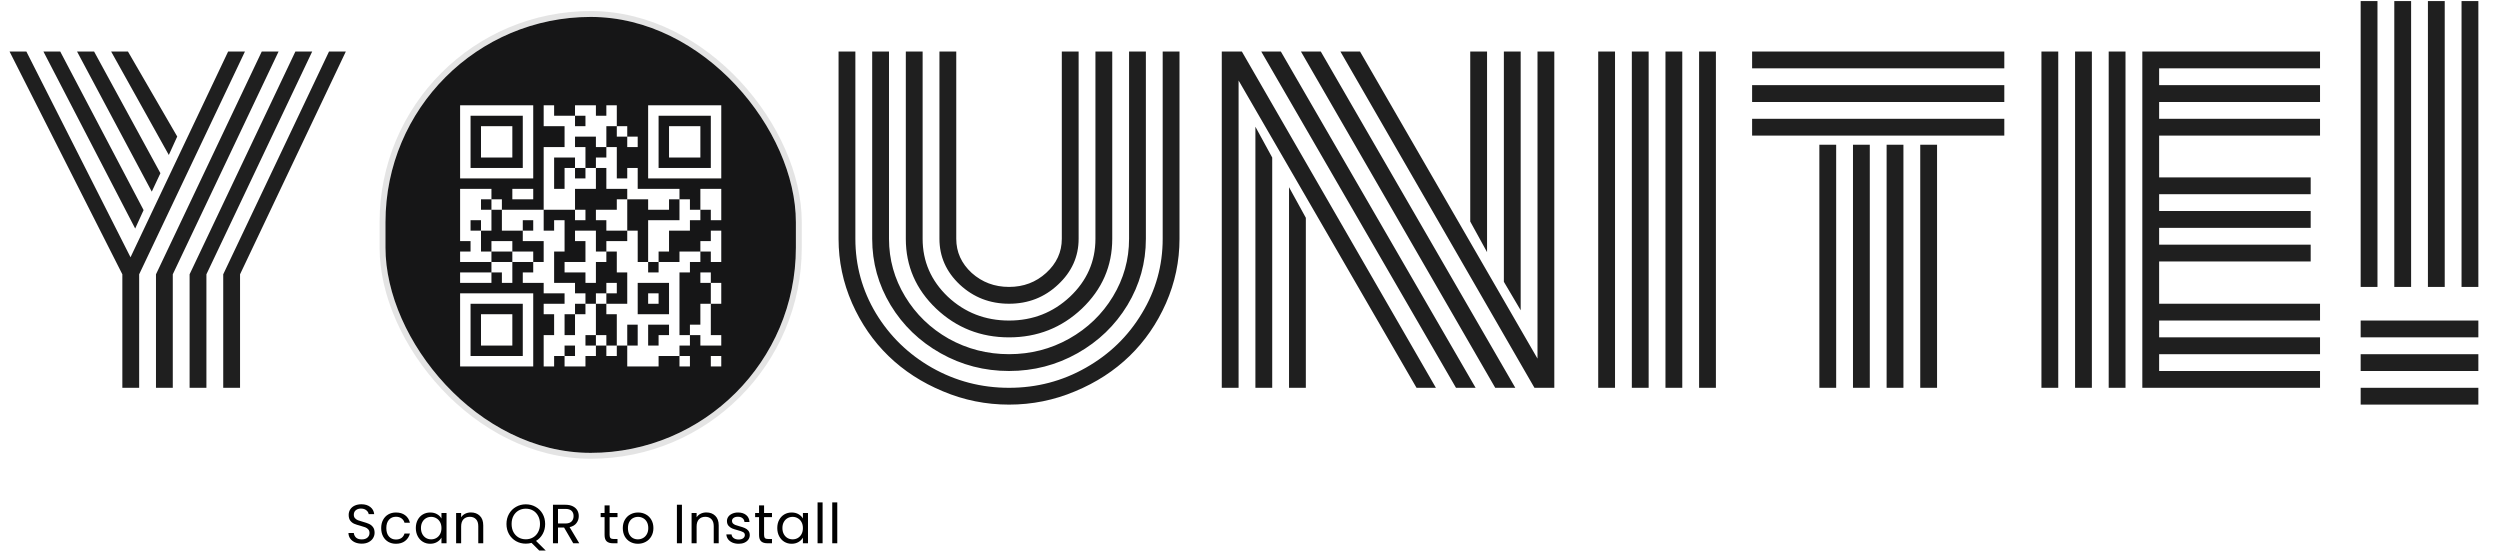 <svg width="543" height="121" viewBox="0 0 543 121" fill="none" xmlns="http://www.w3.org/2000/svg">
<style>
/***************************************************
 * Generated by SVG Artista on 9/13/2023, 1:00:58 AM
 * MIT license (https://opensource.org/licenses/MIT)
 * W. https://svgartista.net
 **************************************************/

@-webkit-keyframes animate-svg-stroke-1 {
  0% {
    stroke-dashoffset: 7003.26px;
    stroke-dasharray: 7003.26px;
  }

  100% {
    stroke-dashoffset: 14006.521px;
    stroke-dasharray: 7003.26px;
  }
}

@keyframes animate-svg-stroke-1 {
  0% {
    stroke-dashoffset: 7003.26px;
    stroke-dasharray: 7003.26px;
  }

  100% {
    stroke-dashoffset: 14006.521px;
    stroke-dasharray: 7003.26px;
  }
}

@-webkit-keyframes animate-svg-fill-1 {
  0% {
    fill: transparent;
  }

  100% {
    fill: rgb(31, 31, 31);
  }
}

@keyframes animate-svg-fill-1 {
  0% {
    fill: transparent;
  }

  100% {
    fill: rgb(31, 31, 31);
  }
}

.svg-elem-1 {
  -webkit-animation: animate-svg-stroke-1 1s cubic-bezier(0.47, 0, 0.745, 0.715) 0s both,
                       animate-svg-fill-1 0.7s linear 0.8s both;
          animation: animate-svg-stroke-1 1s cubic-bezier(0.47, 0, 0.745, 0.715) 0s both,
               animate-svg-fill-1 0.7s linear 0.8s both;
}

@-webkit-keyframes animate-svg-stroke-2 {
  0% {
    stroke-dashoffset: 512.17px;
    stroke-dasharray: 512.17px;
  }

  100% {
    stroke-dashoffset: 1024.34px;
    stroke-dasharray: 512.17px;
  }
}

@keyframes animate-svg-stroke-2 {
  0% {
    stroke-dashoffset: 512.17px;
    stroke-dasharray: 512.17px;
  }

  100% {
    stroke-dashoffset: 1024.34px;
    stroke-dasharray: 512.17px;
  }
}

@-webkit-keyframes animate-svg-fill-2 {
  0% {
    fill: transparent;
  }

  100% {
    fill: rgb(0, 0, 0);
  }
}

@keyframes animate-svg-fill-2 {
  0% {
    fill: transparent;
  }

  100% {
    fill: rgb(0, 0, 0);
  }
}

.svg-elem-2 {
  -webkit-animation: animate-svg-stroke-2 1s cubic-bezier(0.47, 0, 0.745, 0.715) 0.12s both,
                       animate-svg-fill-2 0.7s linear 0.9s both;
          animation: animate-svg-stroke-2 1s cubic-bezier(0.47, 0, 0.745, 0.715) 0.12s both,
               animate-svg-fill-2 0.7s linear 0.9s both;
}

@-webkit-keyframes animate-svg-stroke-3 {
  0% {
    stroke-dashoffset: 35.679px;
    stroke-dasharray: 35.679px;
  }

  100% {
    stroke-dashoffset: 71.359px;
    stroke-dasharray: 35.679px;
  }
}

@keyframes animate-svg-stroke-3 {
  0% {
    stroke-dashoffset: 35.679px;
    stroke-dasharray: 35.679px;
  }

  100% {
    stroke-dashoffset: 71.359px;
    stroke-dasharray: 35.679px;
  }
}

.svg-elem-3 {
  -webkit-animation: animate-svg-stroke-3 1s cubic-bezier(0.47, 0, 0.745, 0.715) 0.24s both,
                       animate-svg-fill-3 0.7s linear 1s both;
          animation: animate-svg-stroke-3 1s cubic-bezier(0.47, 0, 0.745, 0.715) 0.24s both,
               animate-svg-fill-3 0.7s linear 1s both;
}

@-webkit-keyframes animate-svg-stroke-4 {
  0% {
    stroke-dashoffset: 35.679px;
    stroke-dasharray: 35.679px;
  }

  100% {
    stroke-dashoffset: 71.358px;
    stroke-dasharray: 35.679px;
  }
}

@keyframes animate-svg-stroke-4 {
  0% {
    stroke-dashoffset: 35.679px;
    stroke-dasharray: 35.679px;
  }

  100% {
    stroke-dashoffset: 71.358px;
    stroke-dasharray: 35.679px;
  }
}

.svg-elem-4 {
  -webkit-animation: animate-svg-stroke-4 1s cubic-bezier(0.47, 0, 0.745, 0.715) 0.36s both,
                       animate-svg-fill-4 0.7s linear 1.1s both;
          animation: animate-svg-stroke-4 1s cubic-bezier(0.47, 0, 0.745, 0.715) 0.36s both,
               animate-svg-fill-4 0.7s linear 1.1s both;
}

@-webkit-keyframes animate-svg-stroke-5 {
  0% {
    stroke-dashoffset: 35.679px;
    stroke-dasharray: 35.679px;
  }

  100% {
    stroke-dashoffset: 71.358px;
    stroke-dasharray: 35.679px;
  }
}

@keyframes animate-svg-stroke-5 {
  0% {
    stroke-dashoffset: 35.679px;
    stroke-dasharray: 35.679px;
  }

  100% {
    stroke-dashoffset: 71.358px;
    stroke-dasharray: 35.679px;
  }
}

.svg-elem-5 {
  -webkit-animation: animate-svg-stroke-5 1s cubic-bezier(0.47, 0, 0.745, 0.715) 0.48s both,
                       animate-svg-fill-5 0.7s linear 1.2s both;
          animation: animate-svg-stroke-5 1s cubic-bezier(0.47, 0, 0.745, 0.715) 0.48s both,
               animate-svg-fill-5 0.7s linear 1.2s both;
}

@-webkit-keyframes animate-svg-stroke-6 {
  0% {
    stroke-dashoffset: 35.679px;
    stroke-dasharray: 35.679px;
  }

  100% {
    stroke-dashoffset: 71.357px;
    stroke-dasharray: 35.679px;
  }
}

@keyframes animate-svg-stroke-6 {
  0% {
    stroke-dashoffset: 35.679px;
    stroke-dasharray: 35.679px;
  }

  100% {
    stroke-dashoffset: 71.357px;
    stroke-dasharray: 35.679px;
  }
}

.svg-elem-6 {
  -webkit-animation: animate-svg-stroke-6 1s cubic-bezier(0.47, 0, 0.745, 0.715) 0.6s both,
                       animate-svg-fill-6 0.7s linear 1.3s both;
          animation: animate-svg-stroke-6 1s cubic-bezier(0.47, 0, 0.745, 0.715) 0.6s both,
               animate-svg-fill-6 0.7s linear 1.3s both;
}

@-webkit-keyframes animate-svg-stroke-7 {
  0% {
    stroke-dashoffset: 292.674px;
    stroke-dasharray: 292.674px;
  }

  100% {
    stroke-dashoffset: 585.348px;
    stroke-dasharray: 292.674px;
  }
}

@keyframes animate-svg-stroke-7 {
  0% {
    stroke-dashoffset: 292.674px;
    stroke-dasharray: 292.674px;
  }

  100% {
    stroke-dashoffset: 585.348px;
    stroke-dasharray: 292.674px;
  }
}

@-webkit-keyframes animate-svg-fill-7 {
  0% {
    fill: transparent;
  }

  100% {
    fill: rgb(22, 22, 23);
  }
}

@keyframes animate-svg-fill-7 {
  0% {
    fill: transparent;
  }

  100% {
    fill: rgb(22, 22, 23);
  }
}

.svg-elem-7 {
  -webkit-animation: animate-svg-stroke-7 1s cubic-bezier(0.47, 0, 0.745, 0.715) 0.72s both,
                       animate-svg-fill-7 0.7s linear 1.4s both;
          animation: animate-svg-stroke-7 1s cubic-bezier(0.47, 0, 0.745, 0.715) 0.72s both,
               animate-svg-fill-7 0.7s linear 1.4s both;
}

@-webkit-keyframes animate-svg-stroke-8 {
  0% {
    stroke-dashoffset: 296.687px;
    stroke-dasharray: 296.687px;
  }

  100% {
    stroke-dashoffset: 593.375px;
    stroke-dasharray: 296.687px;
  }
}

@keyframes animate-svg-stroke-8 {
  0% {
    stroke-dashoffset: 296.687px;
    stroke-dasharray: 296.687px;
  }

  100% {
    stroke-dashoffset: 593.375px;
    stroke-dasharray: 296.687px;
  }
}

.svg-elem-8 {
  -webkit-animation: animate-svg-stroke-8 1s cubic-bezier(0.47, 0, 0.745, 0.715) 0.84s both,
                       animate-svg-fill-8 0.7s linear 1.5s both;
          animation: animate-svg-stroke-8 1s cubic-bezier(0.47, 0, 0.745, 0.715) 0.84s both,
               animate-svg-fill-8 0.7s linear 1.5s both;
}

@-webkit-keyframes animate-svg-stroke-9 {
  0% {
    stroke-dashoffset: 2978.947px;
    stroke-dasharray: 2978.947px;
  }

  100% {
    stroke-dashoffset: 5957.895px;
    stroke-dasharray: 2978.947px;
  }
}

@keyframes animate-svg-stroke-9 {
  0% {
    stroke-dashoffset: 2978.947px;
    stroke-dasharray: 2978.947px;
  }

  100% {
    stroke-dashoffset: 5957.895px;
    stroke-dasharray: 2978.947px;
  }
}

@-webkit-keyframes animate-svg-fill-9 {
  0% {
    fill: transparent;
  }

  100% {
    fill: rgb(255, 255, 255);
  }
}

@keyframes animate-svg-fill-9 {
  0% {
    fill: transparent;
  }

  100% {
    fill: rgb(255, 255, 255);
  }
}

.svg-elem-9 {
  -webkit-animation: animate-svg-stroke-9 1s cubic-bezier(0.47, 0, 0.745, 0.715) 0.96s both,
                       animate-svg-fill-9 0.7s linear 1.6s both;
          animation: animate-svg-stroke-9 1s cubic-bezier(0.47, 0, 0.745, 0.715) 0.96s both,
               animate-svg-fill-9 0.7s linear 1.6s both;
}

   path {
    stroke-dasharray: 1500;
    stroke-dashoffset: 1500;
    animation: dash 8s cubic-bezier(0.4, 0.0, 0.2, 1) infinite, colorChange 8s ease-in-out alternate infinite;
  }

  @keyframes dash {
    to {
      stroke-dashoffset: 0;
    }
  }
  @keyframes fadeInLeft {
   0% {
      opacity: 0;
      transform: translateY(-20px);
   }
   100% {
      opacity: 1;
      transform: translateY(0);
   }
} 
.show-hide{
    -webkit-animation: fadeInLeft 3s ease-in-out infinite;
    animation: fadeInLeft 3s ease-in-out;
    -webkit-transition: -webkit-transform 300ms cubic-bezier(0,0,0.3,1);
    transition: -webkit-transform 300ms cubic-bezier(0,0,0.3,1);
    -o-transition: transform 300ms cubic-bezier(0,0,0.3,1);
    transition: transform 300ms cubic-bezier(0,0,0.3,1);
    transition: transform 300ms cubic-bezier(0,0,0.3,1), 
    -webkit-transform 300ms cubic-bezier(0,0,0.3,1);
}  
  @keyframes fadeInout {
   0% {
      opacity: 0;
      transform: scale(0);
   }
   100% {
      opacity: 1;
      transform: scale(1);
   }
} 
.fade-out{
    -webkit-animation: fadeInout 3s ease-in-out infinite;
    animation: fadeInout 3s ease-in-out;
}  
.scale-effect {
   animation: zoomIn 0.5s cubic-bezier(0,0,0.3,1);
}

@keyframes zoomIn {
   from {
         opacity:0
   }
   to {
         opacity:1
   }
}
</style>
<path d="M71.462 11.192H75.114L52.137 59.58V84.231H48.485V59.58L71.462 11.192ZM64.158 11.192H67.81L44.833 59.58V84.231H41.181V59.58L64.158 11.192ZM56.854 11.192H60.506L37.529 59.58V84.231H33.878V59.58L56.854 11.192ZM49.55 11.192H53.202L30.226 59.58V84.231H26.574V59.58L2.075 11.192H5.727L28.349 55.877L49.55 11.192ZM9.43 11.192H13.082L31.189 45.632L29.363 49.639L9.43 11.192ZM16.734 11.192H20.436L34.841 37.618L32.965 41.625L16.734 11.192ZM24.139 11.192H27.791L38.493 29.654L36.667 33.661L24.139 11.192ZM230.625 51.87V11.192H234.277V51.87C234.277 55.725 232.789 59.039 229.813 61.812C226.872 64.585 223.321 65.971 219.162 65.971C215.003 65.971 211.435 64.585 208.46 61.812C205.518 59.039 204.047 55.725 204.047 51.87V11.192H207.699V51.87C207.699 54.745 208.815 57.213 211.047 59.276C213.312 61.304 216.017 62.319 219.162 62.319C222.307 62.319 224.995 61.304 227.227 59.276C229.492 57.213 230.625 54.745 230.625 51.87ZM237.929 51.87V11.192H241.581V51.87C241.581 57.788 239.383 62.843 234.987 67.036C230.591 71.195 225.316 73.275 219.162 73.275C213.008 73.275 207.733 71.195 203.337 67.036C198.941 62.843 196.743 57.788 196.743 51.87V11.192H200.395V51.87C200.395 56.773 202.221 60.966 205.873 64.449C209.559 67.898 213.988 69.623 219.162 69.623C224.302 69.623 228.714 67.898 232.4 64.449C236.086 60.966 237.929 56.773 237.929 51.87ZM245.233 51.87V11.192H248.884V51.87C248.884 57.044 247.549 61.846 244.878 66.275C242.206 70.671 238.588 74.154 234.023 76.724C229.458 79.294 224.505 80.579 219.162 80.579C213.819 80.579 208.866 79.294 204.301 76.724C199.736 74.154 196.118 70.671 193.446 66.275C190.775 61.846 189.439 57.044 189.439 51.87V11.192H193.091V51.87C193.091 56.368 194.258 60.544 196.591 64.398C198.924 68.253 202.086 71.314 206.076 73.579C210.1 75.811 214.462 76.927 219.162 76.927C223.862 76.927 228.207 75.811 232.197 73.579C236.221 71.314 239.4 68.253 241.733 64.398C244.066 60.544 245.233 56.368 245.233 51.87ZM252.536 51.87V11.192H256.188V51.87C256.188 56.74 255.208 61.406 253.246 65.869C251.285 70.299 248.648 74.12 245.334 77.332C242.02 80.545 238.081 83.098 233.516 84.991C228.951 86.919 224.166 87.882 219.162 87.882C214.157 87.882 209.373 86.919 204.808 84.991C200.243 83.098 196.304 80.545 192.99 77.332C189.676 74.12 187.039 70.299 185.077 65.869C183.116 61.406 182.135 56.74 182.135 51.87V11.192H185.787V51.87C185.787 57.686 187.275 63.08 190.251 68.05C193.26 73.021 197.318 76.96 202.424 79.868C207.564 82.776 213.143 84.231 219.162 84.231C225.181 84.231 230.743 82.776 235.849 79.868C240.989 76.96 245.047 73.021 248.022 68.05C251.032 63.08 252.536 57.686 252.536 51.87ZM322.988 54.761L319.336 48.117V11.192H322.988V54.761ZM330.292 67.391L326.64 61.203V11.192H330.292V67.391ZM279.977 40.661L283.628 47.306V84.231H279.977V40.661ZM272.673 27.524L276.325 34.219V84.231H272.673V27.524ZM273.941 11.192H278.201L320.503 84.231H316.242L273.941 11.192ZM282.563 11.192H286.875L329.125 84.231H324.763L282.563 11.192ZM291.135 11.192H295.396L333.944 77.89V11.192H337.596V84.231H333.284L291.135 11.192ZM269.021 17.482V84.231H265.369V11.192H269.731L311.88 84.231H307.67L269.021 17.482ZM369.043 11.192H372.695V84.231H369.043V11.192ZM361.739 11.192H365.391V84.231H361.739V11.192ZM354.435 11.192H358.087V84.231H354.435V11.192ZM347.131 11.192H350.783V84.231H347.131V11.192ZM395.164 31.43H398.816V84.231H395.164V31.43ZM380.557 14.844V11.192H435.335V14.844H380.557ZM380.557 22.148V18.496H435.335V22.148H380.557ZM380.557 29.452V25.8H435.335V29.452H380.557ZM417.076 31.43H420.728V84.231H417.076V31.43ZM409.772 31.43H413.424V84.231H409.772V31.43ZM402.468 31.43H406.12V84.231H402.468V31.43ZM461.66 84.231H458.008V11.192H461.66V84.231ZM454.356 84.231H450.704V11.192H454.356V84.231ZM447.052 84.231H443.4V11.192H447.052V84.231ZM468.963 65.971H503.91V69.623H468.963V73.275H503.91V76.927H468.963V80.579H503.91V84.231H465.312V11.192H503.91V14.844H468.963V18.496H503.91V22.148H468.963V25.8H503.91V29.452H468.963V38.531H501.881V42.183H468.963V45.835H501.881V49.486H468.963V53.138H501.881V56.79H468.963V65.971ZM512.736 73.275V69.623H538.299V73.275H512.736ZM512.736 80.579V76.927H538.299V80.579H512.736ZM512.736 87.882V84.231H538.299V87.882H512.736ZM534.647 0.236H538.299V62.319H534.647V0.236ZM527.344 0.236H530.995V62.319H527.344V0.236ZM520.04 0.236H523.692V62.319H520.04V0.236ZM512.736 0.236H516.388V62.319H512.736V0.236Z" fill="#1F1F1F" class="svg-elem-1"></path>
<path class="show-hide svg-elem-2" d="M78.576 118.082C78.024 118.082 77.528 117.986 77.088 117.794C76.656 117.594 76.316 117.322 76.068 116.978C75.82 116.626 75.692 116.222 75.684 115.766H76.848C76.888 116.158 77.048 116.49 77.328 116.762C77.616 117.026 78.032 117.158 78.576 117.158C79.096 117.158 79.504 117.03 79.8 116.774C80.104 116.51 80.256 116.174 80.256 115.766C80.256 115.446 80.168 115.186 79.992 114.986C79.816 114.786 79.596 114.634 79.332 114.53C79.068 114.426 78.712 114.314 78.264 114.194C77.712 114.05 77.268 113.906 76.932 113.762C76.604 113.618 76.32 113.394 76.08 113.09C75.848 112.778 75.732 112.362 75.732 111.842C75.732 111.386 75.848 110.982 76.08 110.63C76.312 110.278 76.636 110.006 77.052 109.814C77.476 109.622 77.96 109.526 78.504 109.526C79.288 109.526 79.928 109.722 80.424 110.114C80.928 110.506 81.212 111.026 81.276 111.674H80.076C80.036 111.354 79.868 111.074 79.572 110.834C79.276 110.586 78.884 110.462 78.396 110.462C77.94 110.462 77.568 110.582 77.28 110.822C76.992 111.054 76.848 111.382 76.848 111.806C76.848 112.11 76.932 112.358 77.1 112.55C77.276 112.742 77.488 112.89 77.736 112.994C77.992 113.09 78.348 113.202 78.804 113.33C79.356 113.482 79.8 113.634 80.136 113.786C80.472 113.93 80.76 114.158 81 114.47C81.24 114.774 81.36 115.19 81.36 115.718C81.36 116.126 81.252 116.51 81.036 116.87C80.82 117.23 80.5 117.522 80.076 117.746C79.652 117.97 79.152 118.082 78.576 118.082ZM82.794 114.698C82.794 114.018 82.93 113.426 83.202 112.922C83.474 112.41 83.85 112.014 84.33 111.734C84.818 111.454 85.374 111.314 85.998 111.314C86.806 111.314 87.47 111.51 87.99 111.902C88.518 112.294 88.866 112.838 89.034 113.534H87.858C87.746 113.134 87.526 112.818 87.198 112.586C86.878 112.354 86.478 112.238 85.998 112.238C85.374 112.238 84.87 112.454 84.486 112.886C84.102 113.31 83.91 113.914 83.91 114.698C83.91 115.49 84.102 116.102 84.486 116.534C84.87 116.966 85.374 117.182 85.998 117.182C86.478 117.182 86.878 117.07 87.198 116.846C87.518 116.622 87.738 116.302 87.858 115.886H89.034C88.858 116.558 88.506 117.098 87.978 117.506C87.45 117.906 86.79 118.106 85.998 118.106C85.374 118.106 84.818 117.966 84.33 117.686C83.85 117.406 83.474 117.01 83.202 116.498C82.93 115.986 82.794 115.386 82.794 114.698ZM90.317 114.686C90.317 114.014 90.453 113.426 90.725 112.922C90.997 112.41 91.369 112.014 91.841 111.734C92.321 111.454 92.853 111.314 93.437 111.314C94.013 111.314 94.513 111.438 94.937 111.686C95.361 111.934 95.677 112.246 95.885 112.622V111.422H96.989V117.998H95.885V116.774C95.669 117.158 95.345 117.478 94.913 117.734C94.489 117.982 93.993 118.106 93.425 118.106C92.841 118.106 92.313 117.962 91.841 117.674C91.369 117.386 90.997 116.982 90.725 116.462C90.453 115.942 90.317 115.35 90.317 114.686ZM95.885 114.698C95.885 114.202 95.785 113.77 95.585 113.402C95.385 113.034 95.113 112.754 94.769 112.562C94.433 112.362 94.061 112.262 93.653 112.262C93.245 112.262 92.873 112.358 92.537 112.55C92.201 112.742 91.933 113.022 91.733 113.39C91.533 113.758 91.433 114.19 91.433 114.686C91.433 115.19 91.533 115.63 91.733 116.006C91.933 116.374 92.201 116.658 92.537 116.858C92.873 117.05 93.245 117.146 93.653 117.146C94.061 117.146 94.433 117.05 94.769 116.858C95.113 116.658 95.385 116.374 95.585 116.006C95.785 115.63 95.885 115.194 95.885 114.698ZM102.273 111.302C103.073 111.302 103.721 111.546 104.217 112.034C104.713 112.514 104.961 113.21 104.961 114.122V117.998H103.881V114.278C103.881 113.622 103.717 113.122 103.389 112.778C103.061 112.426 102.613 112.25 102.045 112.25C101.469 112.25 101.009 112.43 100.665 112.79C100.329 113.15 100.161 113.674 100.161 114.362V117.998H99.069V111.422H100.161V112.358C100.377 112.022 100.669 111.762 101.037 111.578C101.413 111.394 101.825 111.302 102.273 111.302ZM117.121 119.582L115.453 117.914C115.045 118.026 114.629 118.082 114.205 118.082C113.429 118.082 112.721 117.902 112.081 117.542C111.441 117.174 110.933 116.666 110.557 116.018C110.189 115.362 110.005 114.626 110.005 113.81C110.005 112.994 110.189 112.262 110.557 111.614C110.933 110.958 111.441 110.45 112.081 110.09C112.721 109.722 113.429 109.538 114.205 109.538C114.989 109.538 115.701 109.722 116.341 110.09C116.981 110.45 117.485 110.954 117.853 111.602C118.221 112.25 118.405 112.986 118.405 113.81C118.405 114.61 118.229 115.33 117.877 115.97C117.525 116.61 117.041 117.114 116.425 117.482L118.537 119.582H117.121ZM111.121 113.81C111.121 114.474 111.253 115.058 111.517 115.562C111.789 116.066 112.157 116.454 112.621 116.726C113.093 116.998 113.621 117.134 114.205 117.134C114.789 117.134 115.313 116.998 115.777 116.726C116.249 116.454 116.617 116.066 116.881 115.562C117.153 115.058 117.289 114.474 117.289 113.81C117.289 113.138 117.153 112.554 116.881 112.058C116.617 111.554 116.253 111.166 115.789 110.894C115.325 110.622 114.797 110.486 114.205 110.486C113.613 110.486 113.085 110.622 112.621 110.894C112.157 111.166 111.789 111.554 111.517 112.058C111.253 112.554 111.121 113.138 111.121 113.81ZM124.509 117.998L122.517 114.578H121.197V117.998H120.105V109.634H122.805C123.437 109.634 123.969 109.742 124.401 109.958C124.841 110.174 125.169 110.466 125.385 110.834C125.601 111.202 125.709 111.622 125.709 112.094C125.709 112.67 125.541 113.178 125.205 113.618C124.877 114.058 124.381 114.35 123.717 114.494L125.817 117.998H124.509ZM121.197 113.702H122.805C123.397 113.702 123.841 113.558 124.137 113.27C124.433 112.974 124.581 112.582 124.581 112.094C124.581 111.598 124.433 111.214 124.137 110.942C123.849 110.67 123.405 110.534 122.805 110.534H121.197V113.702ZM132.406 112.322V116.198C132.406 116.518 132.474 116.746 132.61 116.882C132.746 117.01 132.982 117.074 133.318 117.074H134.122V117.998H133.138C132.53 117.998 132.074 117.858 131.77 117.578C131.466 117.298 131.314 116.838 131.314 116.198V112.322H130.462V111.422H131.314V109.766H132.406V111.422H134.122V112.322H132.406ZM138.548 118.106C137.932 118.106 137.372 117.966 136.868 117.686C136.372 117.406 135.98 117.01 135.692 116.498C135.412 115.978 135.272 115.378 135.272 114.698C135.272 114.026 135.416 113.434 135.704 112.922C136 112.402 136.4 112.006 136.904 111.734C137.408 111.454 137.972 111.314 138.596 111.314C139.22 111.314 139.784 111.454 140.288 111.734C140.792 112.006 141.188 112.398 141.476 112.91C141.772 113.422 141.92 114.018 141.92 114.698C141.92 115.378 141.768 115.978 141.464 116.498C141.168 117.01 140.764 117.406 140.252 117.686C139.74 117.966 139.172 118.106 138.548 118.106ZM138.548 117.146C138.94 117.146 139.308 117.054 139.652 116.87C139.996 116.686 140.272 116.41 140.48 116.042C140.696 115.674 140.804 115.226 140.804 114.698C140.804 114.17 140.7 113.722 140.492 113.354C140.284 112.986 140.012 112.714 139.676 112.538C139.34 112.354 138.976 112.262 138.584 112.262C138.184 112.262 137.816 112.354 137.48 112.538C137.152 112.714 136.888 112.986 136.688 113.354C136.488 113.722 136.388 114.17 136.388 114.698C136.388 115.234 136.484 115.686 136.676 116.054C136.876 116.422 137.14 116.698 137.468 116.882C137.796 117.058 138.156 117.146 138.548 117.146ZM148.116 109.634V117.998H147.024V109.634H148.116ZM153.416 111.302C154.216 111.302 154.864 111.546 155.36 112.034C155.856 112.514 156.104 113.21 156.104 114.122V117.998H155.024V114.278C155.024 113.622 154.86 113.122 154.532 112.778C154.204 112.426 153.756 112.25 153.188 112.25C152.612 112.25 152.152 112.43 151.808 112.79C151.472 113.15 151.304 113.674 151.304 114.362V117.998H150.212V111.422H151.304V112.358C151.52 112.022 151.812 111.762 152.18 111.578C152.556 111.394 152.968 111.302 153.416 111.302ZM160.45 118.106C159.946 118.106 159.494 118.022 159.094 117.854C158.694 117.678 158.378 117.438 158.146 117.134C157.914 116.822 157.786 116.466 157.762 116.066H158.89C158.922 116.394 159.074 116.662 159.346 116.87C159.626 117.078 159.99 117.182 160.438 117.182C160.854 117.182 161.182 117.09 161.422 116.906C161.662 116.722 161.782 116.49 161.782 116.21C161.782 115.922 161.654 115.71 161.398 115.574C161.142 115.43 160.746 115.29 160.21 115.154C159.722 115.026 159.322 114.898 159.01 114.77C158.706 114.634 158.442 114.438 158.218 114.182C158.002 113.918 157.894 113.574 157.894 113.15C157.894 112.814 157.994 112.506 158.194 112.226C158.394 111.946 158.678 111.726 159.046 111.566C159.414 111.398 159.834 111.314 160.306 111.314C161.034 111.314 161.622 111.498 162.07 111.866C162.518 112.234 162.758 112.738 162.79 113.378H161.698C161.674 113.034 161.534 112.758 161.278 112.55C161.03 112.342 160.694 112.238 160.27 112.238C159.878 112.238 159.566 112.322 159.334 112.49C159.102 112.658 158.986 112.878 158.986 113.15C158.986 113.366 159.054 113.546 159.19 113.69C159.334 113.826 159.51 113.938 159.718 114.026C159.934 114.106 160.23 114.198 160.606 114.302C161.078 114.43 161.462 114.558 161.758 114.686C162.054 114.806 162.306 114.99 162.514 115.238C162.73 115.486 162.842 115.81 162.85 116.21C162.85 116.57 162.75 116.894 162.55 117.182C162.35 117.47 162.066 117.698 161.698 117.866C161.338 118.026 160.922 118.106 160.45 118.106ZM165.958 112.322V116.198C165.958 116.518 166.026 116.746 166.162 116.882C166.298 117.01 166.534 117.074 166.87 117.074H167.674V117.998H166.69C166.082 117.998 165.626 117.858 165.322 117.578C165.018 117.298 164.866 116.838 164.866 116.198V112.322H164.014V111.422H164.866V109.766H165.958V111.422H167.674V112.322H165.958ZM168.824 114.686C168.824 114.014 168.96 113.426 169.232 112.922C169.504 112.41 169.876 112.014 170.348 111.734C170.828 111.454 171.36 111.314 171.944 111.314C172.52 111.314 173.02 111.438 173.444 111.686C173.868 111.934 174.184 112.246 174.392 112.622V111.422H175.496V117.998H174.392V116.774C174.176 117.158 173.852 117.478 173.42 117.734C172.996 117.982 172.5 118.106 171.932 118.106C171.348 118.106 170.82 117.962 170.348 117.674C169.876 117.386 169.504 116.982 169.232 116.462C168.96 115.942 168.824 115.35 168.824 114.686ZM174.392 114.698C174.392 114.202 174.292 113.77 174.092 113.402C173.892 113.034 173.62 112.754 173.276 112.562C172.94 112.362 172.568 112.262 172.16 112.262C171.752 112.262 171.38 112.358 171.044 112.55C170.708 112.742 170.44 113.022 170.24 113.39C170.04 113.758 169.94 114.19 169.94 114.686C169.94 115.19 170.04 115.63 170.24 116.006C170.44 116.374 170.708 116.658 171.044 116.858C171.38 117.05 171.752 117.146 172.16 117.146C172.568 117.146 172.94 117.05 173.276 116.858C173.62 116.658 173.892 116.374 174.092 116.006C174.292 115.63 174.392 115.194 174.392 114.698ZM178.668 109.118V117.998H177.576V109.118H178.668ZM181.856 109.118V117.998H180.764V109.118H181.856Z" fill="black"></path>
<g filter="url(#filter0_d_48_4858)">
<g style="mix-blend-mode:soft-light">
<path d="M158.899 3.678H175.938C176.208 3.678 176.428 3.897 176.428 4.168V20.039" stroke="black" stroke-width="1.208" class="svg-elem-3"></path>
<path d="M97.2 3.678H80.162C79.891 3.678 79.672 3.897 79.672 4.168V20.039" stroke="black" stroke-width="1.208" class="svg-elem-4"></path>
<path d="M97.2 98.459H80.162C79.891 98.459 79.672 98.24 79.672 97.969V82.098" stroke="black" stroke-width="1.208" class="svg-elem-5"></path>
<path d="M158.722 98.459H175.76C176.031 98.459 176.25 98.24 176.25 97.969V82.098" stroke="black" stroke-width="1.208" class="svg-elem-6"></path>
</g>
</g>
<g class="scale-effect" filter="url(#filter1_b_48_4858)">
<rect x="83.727" y="3.678" width="89.139" height="94.683" rx="44.569" fill="#161617" class="svg-elem-7"></rect>
<rect x="83.087" y="3.038" width="90.418" height="95.963" rx="45.209" stroke="#1F1F1F" stroke-opacity="0.12" stroke-width="1.28" class="svg-elem-8"></rect>
</g>
<path d="M99.935 22.869H102.204V25.138H99.935V22.869ZM102.204 22.869H104.473V25.138H102.204V22.869ZM104.473 22.869H106.742V25.138H104.473V22.869ZM106.742 22.869H109.011V25.138H106.742V22.869ZM109.011 22.869H111.28V25.138H109.011V22.869ZM111.28 22.869H113.548V25.138H111.28V22.869ZM113.548 22.869H115.817V25.138H113.548V22.869ZM118.086 22.869H120.355V25.138H118.086V22.869ZM124.893 22.869H127.162V25.138H124.893V22.869ZM127.162 22.869H129.431V25.138H127.162V22.869ZM131.7 22.869H133.969V25.138H131.7V22.869ZM140.776 22.869H143.045V25.138H140.776V22.869ZM143.045 22.869H145.314V25.138H143.045V22.869ZM145.314 22.869H147.583V25.138H145.314V22.869ZM147.583 22.869H149.852V25.138H147.583V22.869ZM149.852 22.869H152.121V25.138H149.852V22.869ZM152.121 22.869H154.39V25.138H152.121V22.869ZM154.39 22.869H156.659V25.138H154.39V22.869ZM99.935 25.138H102.204V27.407H99.935V25.138ZM113.548 25.138H115.817V27.407H113.548V25.138ZM118.086 25.138H120.355V27.407H118.086V25.138ZM120.355 25.138H122.624V27.407H120.355V25.138ZM122.624 25.138H124.893V27.407H122.624V25.138ZM127.162 25.138H129.431V27.407H127.162V25.138ZM129.431 25.138H131.7V27.407H129.431V25.138ZM131.7 25.138H133.969V27.407H131.7V25.138ZM140.776 25.138H143.045V27.407H140.776V25.138ZM154.39 25.138H156.659V27.407H154.39V25.138ZM99.935 27.407H102.204V29.676H99.935V27.407ZM104.473 27.407H106.742V29.676H104.473V27.407ZM106.742 27.407H109.011V29.676H106.742V27.407ZM109.011 27.407H111.28V29.676H109.011V27.407ZM113.548 27.407H115.817V29.676H113.548V27.407ZM122.624 27.407H124.893V29.676H122.624V27.407ZM124.893 27.407H127.162V29.676H124.893V27.407ZM127.162 27.407H129.431V29.676H127.162V27.407ZM129.431 27.407H131.7V29.676H129.431V27.407ZM133.969 27.407H136.238V29.676H133.969V27.407ZM140.776 27.407H143.045V29.676H140.776V27.407ZM145.314 27.407H147.583V29.676H145.314V27.407ZM147.583 27.407H149.852V29.676H147.583V27.407ZM149.852 27.407H152.121V29.676H149.852V27.407ZM154.39 27.407H156.659V29.676H154.39V27.407ZM99.935 29.676H102.204V31.945H99.935V29.676ZM104.473 29.676H106.742V31.945H104.473V29.676ZM106.742 29.676H109.011V31.945H106.742V29.676ZM109.011 29.676H111.28V31.945H109.011V29.676ZM113.548 29.676H115.817V31.945H113.548V29.676ZM122.624 29.676H124.893V31.945H122.624V29.676ZM129.431 29.676H131.7V31.945H129.431V29.676ZM136.238 29.676H138.507V31.945H136.238V29.676ZM140.776 29.676H143.045V31.945H140.776V29.676ZM145.314 29.676H147.583V31.945H145.314V29.676ZM147.583 29.676H149.852V31.945H147.583V29.676ZM149.852 29.676H152.121V31.945H149.852V29.676ZM154.39 29.676H156.659V31.945H154.39V29.676ZM99.935 31.945H102.204V34.214H99.935V31.945ZM104.473 31.945H106.742V34.214H104.473V31.945ZM106.742 31.945H109.011V34.214H106.742V31.945ZM109.011 31.945H111.28V34.214H109.011V31.945ZM113.548 31.945H115.817V34.214H113.548V31.945ZM118.086 31.945H120.355V34.214H118.086V31.945ZM120.355 31.945H122.624V34.214H120.355V31.945ZM122.624 31.945H124.893V34.214H122.624V31.945ZM124.893 31.945H127.162V34.214H124.893V31.945ZM131.7 31.945H133.969V34.214H131.7V31.945ZM140.776 31.945H143.045V34.214H140.776V31.945ZM145.314 31.945H147.583V34.214H145.314V31.945ZM147.583 31.945H149.852V34.214H147.583V31.945ZM149.852 31.945H152.121V34.214H149.852V31.945ZM154.39 31.945H156.659V34.214H154.39V31.945ZM99.935 34.214H102.204V36.483H99.935V34.214ZM113.548 34.214H115.817V36.483H113.548V34.214ZM118.086 34.214H120.355V36.483H118.086V34.214ZM124.893 34.214H127.162V36.483H124.893V34.214ZM129.431 34.214H131.7V36.483H129.431V34.214ZM131.7 34.214H133.969V36.483H131.7V34.214ZM140.776 34.214H143.045V36.483H140.776V34.214ZM154.39 34.214H156.659V36.483H154.39V34.214ZM99.935 36.483H102.204V38.752H99.935V36.483ZM102.204 36.483H104.473V38.752H102.204V36.483ZM104.473 36.483H106.742V38.752H104.473V36.483ZM106.742 36.483H109.011V38.752H106.742V36.483ZM109.011 36.483H111.28V38.752H109.011V36.483ZM111.28 36.483H113.548V38.752H111.28V36.483ZM113.548 36.483H115.817V38.752H113.548V36.483ZM118.086 36.483H120.355V38.752H118.086V36.483ZM122.624 36.483H124.893V38.752H122.624V36.483ZM127.162 36.483H129.431V38.752H127.162V36.483ZM131.7 36.483H133.969V38.752H131.7V36.483ZM136.238 36.483H138.507V38.752H136.238V36.483ZM140.776 36.483H143.045V38.752H140.776V36.483ZM143.045 36.483H145.314V38.752H143.045V36.483ZM145.314 36.483H147.583V38.752H145.314V36.483ZM147.583 36.483H149.852V38.752H147.583V36.483ZM149.852 36.483H152.121V38.752H149.852V36.483ZM152.121 36.483H154.39V38.752H152.121V36.483ZM154.39 36.483H156.659V38.752H154.39V36.483ZM118.086 38.752H120.355V41.021H118.086V38.752ZM122.624 38.752H124.893V41.021H122.624V38.752ZM124.893 38.752H127.162V41.021H124.893V38.752ZM127.162 38.752H129.431V41.021H127.162V38.752ZM131.7 38.752H133.969V41.021H131.7V38.752ZM133.969 38.752H136.238V41.021H133.969V38.752ZM136.238 38.752H138.507V41.021H136.238V38.752ZM99.935 41.021H102.204V43.29H99.935V41.021ZM102.204 41.021H104.473V43.29H102.204V41.021ZM104.473 41.021H106.742V43.29H104.473V41.021ZM111.28 41.021H113.548V43.29H111.28V41.021ZM113.548 41.021H115.817V43.29H113.548V41.021ZM118.086 41.021H120.355V43.29H118.086V41.021ZM120.355 41.021H122.624V43.29H120.355V41.021ZM122.624 41.021H124.893V43.29H122.624V41.021ZM136.238 41.021H138.507V43.29H136.238V41.021ZM138.507 41.021H140.776V43.29H138.507V41.021ZM140.776 41.021H143.045V43.29H140.776V41.021ZM143.045 41.021H145.314V43.29H143.045V41.021ZM145.314 41.021H147.583V43.29H145.314V41.021ZM152.121 41.021H154.39V43.29H152.121V41.021ZM154.39 41.021H156.659V43.29H154.39V41.021ZM99.935 43.29H102.204V45.559H99.935V43.29ZM102.204 43.29H104.473V45.559H102.204V43.29ZM106.742 43.29H109.011V45.559H106.742V43.29ZM118.086 43.29H120.355V45.559H118.086V43.29ZM120.355 43.29H122.624V45.559H120.355V43.29ZM122.624 43.29H124.893V45.559H122.624V43.29ZM133.969 43.29H136.238V45.559H133.969V43.29ZM140.776 43.29H143.045V45.559H140.776V43.29ZM143.045 43.29H145.314V45.559H143.045V43.29ZM147.583 43.29H149.852V45.559H147.583V43.29ZM152.121 43.29H154.39V45.559H152.121V43.29ZM154.39 43.29H156.659V45.559H154.39V43.29ZM99.935 45.559H102.204V47.828H99.935V45.559ZM102.204 45.559H104.473V47.828H102.204V45.559ZM104.473 45.559H106.742V47.828H104.473V45.559ZM109.011 45.559H111.28V47.828H109.011V45.559ZM111.28 45.559H113.548V47.828H111.28V45.559ZM113.548 45.559H115.817V47.828H113.548V45.559ZM115.817 45.559H118.086V47.828H115.817V45.559ZM124.893 45.559H127.162V47.828H124.893V45.559ZM129.431 45.559H131.7V47.828H129.431V45.559ZM131.7 45.559H133.969V47.828H131.7V45.559ZM133.969 45.559H136.238V47.828H133.969V45.559ZM147.583 45.559H149.852V47.828H147.583V45.559ZM149.852 45.559H152.121V47.828H149.852V45.559ZM154.39 45.559H156.659V47.828H154.39V45.559ZM99.935 47.828H102.204V50.097H99.935V47.828ZM104.473 47.828H106.742V50.097H104.473V47.828ZM109.011 47.828H111.28V50.097H109.011V47.828ZM111.28 47.828H113.548V50.097H111.28V47.828ZM115.817 47.828H118.086V50.097H115.817V47.828ZM120.355 47.828H122.624V50.097H120.355V47.828ZM131.7 47.828H133.969V50.097H131.7V47.828ZM133.969 47.828H136.238V50.097H133.969V47.828ZM140.776 47.828H143.045V50.097H140.776V47.828ZM143.045 47.828H145.314V50.097H143.045V47.828ZM145.314 47.828H147.583V50.097H145.314V47.828ZM147.583 47.828H149.852V50.097H147.583V47.828ZM99.935 50.097H102.204V52.366H99.935V50.097ZM102.204 50.097H104.473V52.366H102.204V50.097ZM113.548 50.097H115.817V52.366H113.548V50.097ZM115.817 50.097H118.086V52.366H115.817V50.097ZM118.086 50.097H120.355V52.366H118.086V50.097ZM120.355 50.097H122.624V52.366H120.355V50.097ZM124.893 50.097H127.162V52.366H124.893V50.097ZM127.162 50.097H129.431V52.366H127.162V50.097ZM136.238 50.097H138.507V52.366H136.238V50.097ZM140.776 50.097H143.045V52.366H140.776V50.097ZM143.045 50.097H145.314V52.366H143.045V50.097ZM154.39 50.097H156.659V52.366H154.39V50.097ZM102.204 52.366H104.473V54.635H102.204V52.366ZM106.742 52.366H109.011V54.635H106.742V52.366ZM109.011 52.366H111.28V54.635H109.011V52.366ZM118.086 52.366H120.355V54.635H118.086V52.366ZM120.355 52.366H122.624V54.635H120.355V52.366ZM127.162 52.366H129.431V54.635H127.162V52.366ZM131.7 52.366H133.969V54.635H131.7V52.366ZM133.969 52.366H136.238V54.635H133.969V52.366ZM136.238 52.366H138.507V54.635H136.238V52.366ZM140.776 52.366H143.045V54.635H140.776V52.366ZM143.045 52.366H145.314V54.635H143.045V52.366ZM152.121 52.366H154.39V54.635H152.121V52.366ZM154.39 52.366H156.659V54.635H154.39V52.366ZM99.935 54.635H102.204V56.904H99.935V54.635ZM102.204 54.635H104.473V56.904H102.204V54.635ZM104.473 54.635H106.742V56.904H104.473V54.635ZM111.28 54.635H113.548V56.904H111.28V54.635ZM113.548 54.635H115.817V56.904H113.548V54.635ZM118.086 54.635H120.355V56.904H118.086V54.635ZM127.162 54.635H129.431V56.904H127.162V54.635ZM129.431 54.635H131.7V56.904H129.431V54.635ZM133.969 54.635H136.238V56.904H133.969V54.635ZM136.238 54.635H138.507V56.904H136.238V54.635ZM140.776 54.635H143.045V56.904H140.776V54.635ZM147.583 54.635H149.852V56.904H147.583V54.635ZM149.852 54.635H152.121V56.904H149.852V54.635ZM154.39 54.635H156.659V56.904H154.39V54.635ZM106.742 56.904H109.011V59.173H106.742V56.904ZM109.011 56.904H111.28V59.173H109.011V56.904ZM115.817 56.904H118.086V59.173H115.817V56.904ZM118.086 56.904H120.355V59.173H118.086V56.904ZM122.624 56.904H124.893V59.173H122.624V56.904ZM124.893 56.904H127.162V59.173H124.893V56.904ZM127.162 56.904H129.431V59.173H127.162V56.904ZM133.969 56.904H136.238V59.173H133.969V56.904ZM136.238 56.904H138.507V59.173H136.238V56.904ZM138.507 56.904H140.776V59.173H138.507V56.904ZM143.045 56.904H145.314V59.173H143.045V56.904ZM145.314 56.904H147.583V59.173H145.314V56.904ZM147.583 56.904H149.852V59.173H147.583V56.904ZM99.935 59.173H102.204V61.442H99.935V59.173ZM102.204 59.173H104.473V61.442H102.204V59.173ZM104.473 59.173H106.742V61.442H104.473V59.173ZM109.011 59.173H111.28V61.442H109.011V59.173ZM113.548 59.173H115.817V61.442H113.548V59.173ZM115.817 59.173H118.086V61.442H115.817V59.173ZM118.086 59.173H120.355V61.442H118.086V59.173ZM127.162 59.173H129.431V61.442H127.162V59.173ZM136.238 59.173H138.507V61.442H136.238V59.173ZM138.507 59.173H140.776V61.442H138.507V59.173ZM140.776 59.173H143.045V61.442H140.776V59.173ZM143.045 59.173H145.314V61.442H143.045V59.173ZM145.314 59.173H147.583V61.442H145.314V59.173ZM152.121 59.173H154.39V61.442H152.121V59.173ZM118.086 61.442H120.355V63.711H118.086V61.442ZM120.355 61.442H122.624V63.711H120.355V61.442ZM122.624 61.442H124.893V63.711H122.624V61.442ZM131.7 61.442H133.969V63.711H131.7V61.442ZM136.238 61.442H138.507V63.711H136.238V61.442ZM145.314 61.442H147.583V63.711H145.314V61.442ZM154.39 61.442H156.659V63.711H154.39V61.442ZM99.935 63.711H102.204V65.98H99.935V63.711ZM102.204 63.711H104.473V65.98H102.204V63.711ZM104.473 63.711H106.742V65.98H104.473V63.711ZM106.742 63.711H109.011V65.98H106.742V63.711ZM109.011 63.711H111.28V65.98H109.011V63.711ZM111.28 63.711H113.548V65.98H111.28V63.711ZM113.548 63.711H115.817V65.98H113.548V63.711ZM122.624 63.711H124.893V65.98H122.624V63.711ZM124.893 63.711H127.162V65.98H124.893V63.711ZM129.431 63.711H131.7V65.98H129.431V63.711ZM136.238 63.711H138.507V65.98H136.238V63.711ZM140.776 63.711H143.045V65.98H140.776V63.711ZM145.314 63.711H147.583V65.98H145.314V63.711ZM154.39 63.711H156.659V65.98H154.39V63.711ZM99.935 65.98H102.204V68.249H99.935V65.98ZM113.548 65.98H115.817V68.249H113.548V65.98ZM118.086 65.98H120.355V68.249H118.086V65.98ZM120.355 65.98H122.624V68.249H120.355V65.98ZM122.624 65.98H124.893V68.249H122.624V65.98ZM127.162 65.98H129.431V68.249H127.162V65.98ZM131.7 65.98H133.969V68.249H131.7V65.98ZM133.969 65.98H136.238V68.249H133.969V65.98ZM136.238 65.98H138.507V68.249H136.238V65.98ZM145.314 65.98H147.583V68.249H145.314V65.98ZM152.121 65.98H154.39V68.249H152.121V65.98ZM99.935 68.249H102.204V70.518H99.935V68.249ZM104.473 68.249H106.742V70.518H104.473V68.249ZM106.742 68.249H109.011V70.518H106.742V68.249ZM109.011 68.249H111.28V70.518H109.011V68.249ZM113.548 68.249H115.817V70.518H113.548V68.249ZM120.355 68.249H122.624V70.518H120.355V68.249ZM124.893 68.249H127.162V70.518H124.893V68.249ZM127.162 68.249H129.431V70.518H127.162V68.249ZM133.969 68.249H136.238V70.518H133.969V68.249ZM136.238 68.249H138.507V70.518H136.238V68.249ZM138.507 68.249H140.776V70.518H138.507V68.249ZM140.776 68.249H143.045V70.518H140.776V68.249ZM143.045 68.249H145.314V70.518H143.045V68.249ZM145.314 68.249H147.583V70.518H145.314V68.249ZM152.121 68.249H154.39V70.518H152.121V68.249ZM99.935 70.518H102.204V72.787H99.935V70.518ZM104.473 70.518H106.742V72.787H104.473V70.518ZM106.742 70.518H109.011V72.787H106.742V70.518ZM109.011 70.518H111.28V72.787H109.011V70.518ZM113.548 70.518H115.817V72.787H113.548V70.518ZM120.355 70.518H122.624V72.787H120.355V70.518ZM124.893 70.518H127.162V72.787H124.893V70.518ZM127.162 70.518H129.431V72.787H127.162V70.518ZM133.969 70.518H136.238V72.787H133.969V70.518ZM138.507 70.518H140.776V72.787H138.507V70.518ZM145.314 70.518H147.583V72.787H145.314V70.518ZM149.852 70.518H152.121V72.787H149.852V70.518ZM152.121 70.518H154.39V72.787H152.121V70.518ZM99.935 72.787H102.204V75.056H99.935V72.787ZM104.473 72.787H106.742V75.056H104.473V72.787ZM106.742 72.787H109.011V75.056H106.742V72.787ZM109.011 72.787H111.28V75.056H109.011V72.787ZM113.548 72.787H115.817V75.056H113.548V72.787ZM118.086 72.787H120.355V75.056H118.086V72.787ZM120.355 72.787H122.624V75.056H120.355V72.787ZM122.624 72.787H124.893V75.056H122.624V72.787ZM124.893 72.787H127.162V75.056H124.893V72.787ZM129.431 72.787H131.7V75.056H129.431V72.787ZM133.969 72.787H136.238V75.056H133.969V72.787ZM138.507 72.787H140.776V75.056H138.507V72.787ZM143.045 72.787H145.314V75.056H143.045V72.787ZM145.314 72.787H147.583V75.056H145.314V72.787ZM147.583 72.787H149.852V75.056H147.583V72.787ZM152.121 72.787H154.39V75.056H152.121V72.787ZM154.39 72.787H156.659V75.056H154.39V72.787ZM99.935 75.056H102.204V77.325H99.935V75.056ZM113.548 75.056H115.817V77.325H113.548V75.056ZM118.086 75.056H120.355V77.325H118.086V75.056ZM120.355 75.056H122.624V77.325H120.355V75.056ZM124.893 75.056H127.162V77.325H124.893V75.056ZM127.162 75.056H129.431V77.325H127.162V75.056ZM131.7 75.056H133.969V77.325H131.7V75.056ZM136.238 75.056H138.507V77.325H136.238V75.056ZM138.507 75.056H140.776V77.325H138.507V75.056ZM140.776 75.056H143.045V77.325H140.776V75.056ZM143.045 75.056H145.314V77.325H143.045V75.056ZM145.314 75.056H147.583V77.325H145.314V75.056ZM99.935 77.325H102.204V79.594H99.935V77.325ZM102.204 77.325H104.473V79.594H102.204V77.325ZM104.473 77.325H106.742V79.594H104.473V77.325ZM106.742 77.325H109.011V79.594H106.742V77.325ZM109.011 77.325H111.28V79.594H109.011V77.325ZM111.28 77.325H113.548V79.594H111.28V77.325ZM113.548 77.325H115.817V79.594H113.548V77.325ZM118.086 77.325H120.355V79.594H118.086V77.325ZM122.624 77.325H124.893V79.594H122.624V77.325ZM124.893 77.325H127.162V79.594H124.893V77.325ZM136.238 77.325H138.507V79.594H136.238V77.325ZM138.507 77.325H140.776V79.594H138.507V77.325ZM140.776 77.325H143.045V79.594H140.776V77.325ZM147.583 77.325H149.852V79.594H147.583V77.325ZM154.39 77.325H156.659V79.594H154.39V77.325Z" fill="white" class="svg-elem-9"></path>
<defs>
<filter id="filter0_d_48_4858" x="79.067" y="3.074" width="107.23" height="106.577" filterUnits="userSpaceOnUse" color-interpolation-filters="sRGB">
<feFlood flood-opacity="0" result="BackgroundImageFix"></feFlood>
<feColorMatrix in="SourceAlpha" type="matrix" values="0 0 0 0 0 0 0 0 0 0 0 0 0 0 0 0 0 0 127 0" result="hardAlpha"></feColorMatrix>
<feOffset dx="4.633" dy="5.956"></feOffset>
<feGaussianBlur stdDeviation="2.316"></feGaussianBlur>
<feComposite in2="hardAlpha" operator="out"></feComposite>
<feColorMatrix type="matrix" values="0 0 0 0 0 0 0 0 0 0 0 0 0 0 0 0 0 0 0.25 0"></feColorMatrix>
<feBlend mode="normal" in2="BackgroundImageFix" result="effect1_dropShadow_48_4858"></feBlend>
<feBlend mode="normal" in="SourceGraphic" in2="effect1_dropShadow_48_4858" result="shape"></feBlend>
</filter>
<filter id="filter1_b_48_4858" x="75.197" y="-4.852" width="106.198" height="111.743" filterUnits="userSpaceOnUse" color-interpolation-filters="sRGB">
<feFlood flood-opacity="0" result="BackgroundImageFix"></feFlood>
<feGaussianBlur in="BackgroundImageFix" stdDeviation="3.625"></feGaussianBlur>
<feComposite in2="SourceAlpha" operator="in" result="effect1_backgroundBlur_48_4858"></feComposite>
<feBlend mode="normal" in="SourceGraphic" in2="effect1_backgroundBlur_48_4858" result="shape"></feBlend>
</filter>
</defs>
</svg>
